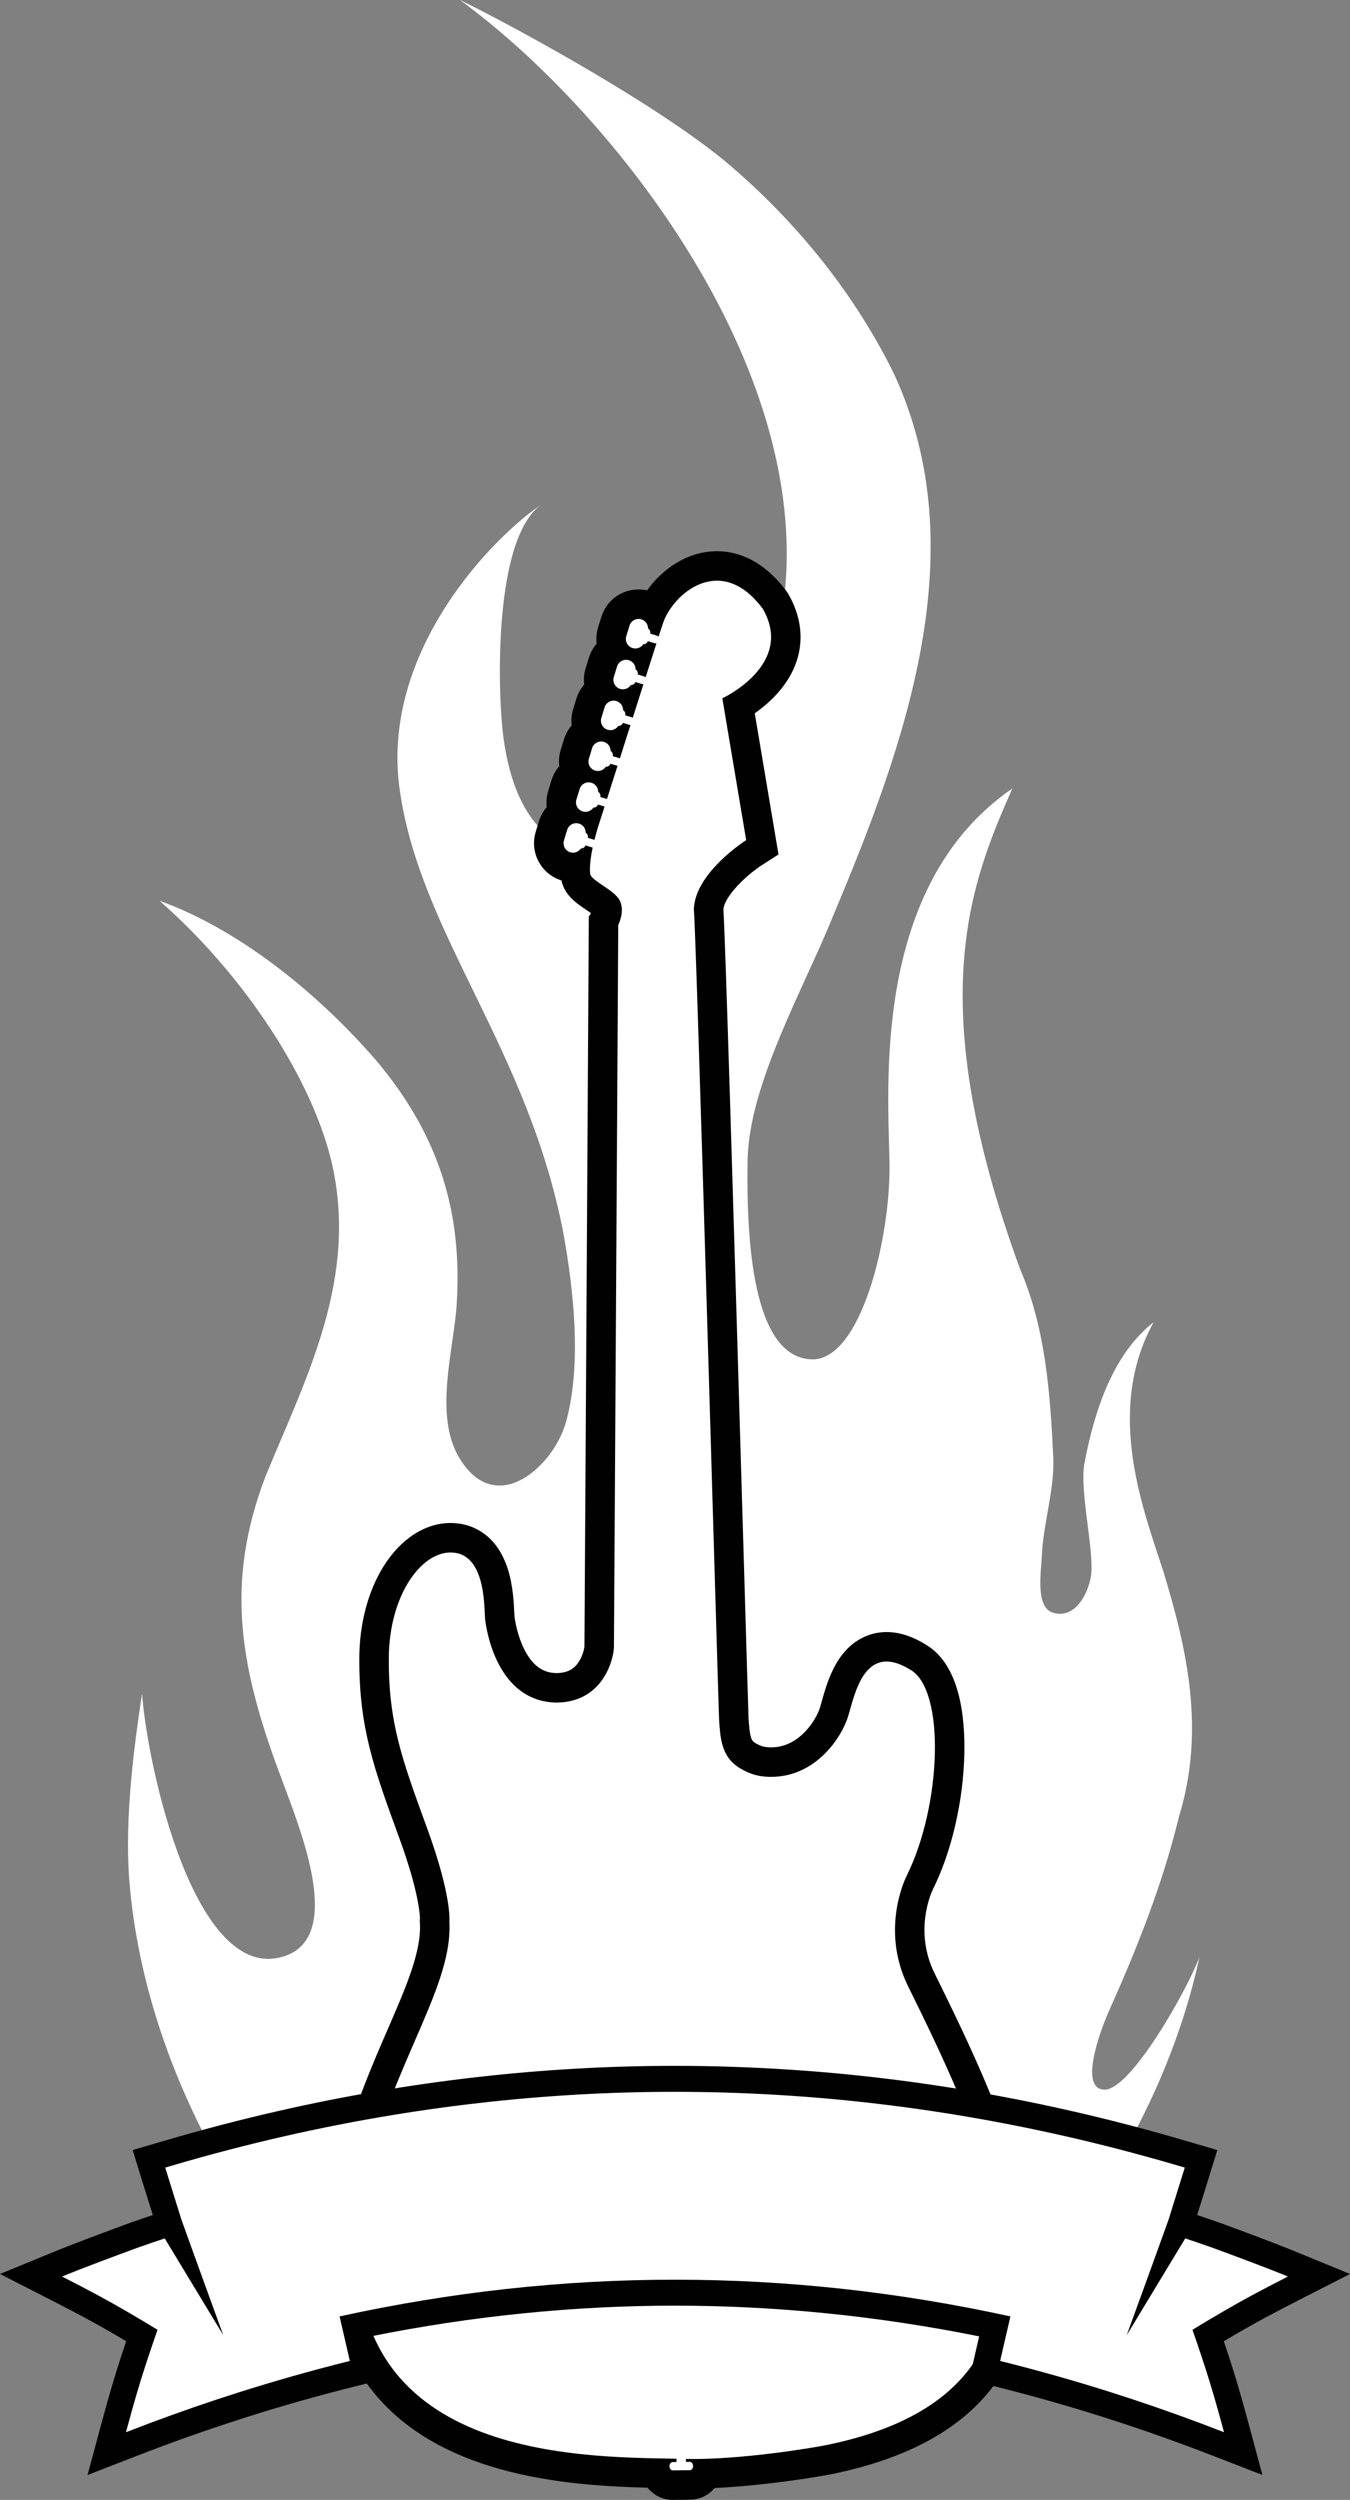 <?xml version="1.0" encoding="utf-8"?>
<!-- Generator: Adobe Illustrator 12.0.1, SVG Export Plug-In . SVG Version: 6.00 Build 51448)  -->
<!DOCTYPE svg PUBLIC "-//W3C//DTD SVG 1.1//EN" "http://www.w3.org/Graphics/SVG/1.1/DTD/svg11.dtd">
<svg  version="1.1" id="Layer_1" xmlns="http://www.w3.org/2000/svg" xmlns:xlink="http://www.w3.org/1999/xlink" width="373.669" height="691.859"
	 viewBox="0 0 373.669 691.859" overflow="visible" enable-background="new 0 0 373.669 691.859" xml:space="preserve">
<rect x="0" y="0" width="373.669" height="691.859" fill="#808080" stroke="none"/>
<g>
	<g>
		<path fill="#FFFFFF" d="M305.783,578.32c-7.172,0-1.464-15.811,1.129-21.686c7.874-17.547,14.918-35.297,19.436-53.936
			c7.367-24.088,2.103-46.564-4.307-67.678c-5.313-16.561-16.418-44.271-2.742-69.076c-11.092,8.688-16.319,24.093-19.124,38.986
			c-1.372,7.342,2.42,22.941,1.911,30.287c-0.309,4.383-3.883,13.165-10.672,11.09c-4.896-1.5-3.225-11.452-3.064-15.48
			c0.348-8.992,3.549-18.469,3.189-27.346c-0.817-17.839-2.176-35.928-9.115-52.067c-27.475-74.727-13.516-107.449-2.224-133.189
			c-39.218,26.967-34.292,83.276-33.985,103.924c0.25,20.652-7.945,54.511-21.572,54.066c-13.634-0.454-18.275-23.11-17.71-55.159
			c0.372-21.158,15.731-47.779,23.653-67.573c20.184-47.901,39.365-101.29,16.899-149.941
			c-10.568-21.555-26.599-42.044-47.097-59.184C179.189,27.073,138.112,5.174,127.294,0c40.925,29.772,95.249,98.07,90.135,161.641
			c-1.29,16.696-12.365,46.35-22.725,60.914c-7.531,10.818-30.219,17.896-41.796,9.63c-9.081-6.401-12.338-18.754-13.575-28.186
			c-1.671-12.544-2.816-55.695,10.848-64.583c-12.534,8.151-45.607,40.661-39.399,80.136c5.962,39.478,35.361,70.831,45.156,121.722
			c2.889,16.027,5.069,36.184,0.814,51.969c-3.206,12.275-19.294,27.109-29.466,10.47c-7.448-11.877-1.56-30.528-0.854-43.147
			c1.499-24.904-4.786-45.971-21.728-66.403c-14.948-17.484-37.112-36.44-60.58-44.883c21.188,18.443,41.241,46.605,47.502,71.651
			c7.832,32.438-6.731,59.949-18.083,87.53c-11.279,29.443-7.378,52.888,4.619,84.42c5.037,13.698,17.409,43.645,0.056,48.657
			c-24.231,7.097-37.381-52.247-38.899-72.802c-2.164,14.193-4.774,33.714-3.591,50.854c3.123,41.494,22.422,81.872,48.102,112.398
			c18.314,23.06,40.401,38.567,63.152,46.56c33.788,12.196,72.574,10.171,104.146-15.805
			c62.473-47.04,77.142-103.979,80.885-121.131C328.472,550.965,313.017,578.32,305.783,578.32z"/>
		<path fill="#010101" d="M283.987,612.716c-2.276-19.86-16.685-49.099-25.292-66.569l-0.023-0.051
			c-5.777-11.727-0.867-22.369-0.443-23.239l0.058-0.116c5.097-10.272,8.323-24.157,8.633-37.146
			c0.259-10.896-1.392-24.999-10.704-30.465c-3.721-2.294-7.362-3.457-10.822-3.457c-3.322,0-9.559,1.146-13.977,8.805
			c-2.061,3.572-3.174,7.566-3.988,10.48c-0.145,0.521-0.281,1.009-0.412,1.451c-1.043,3.525-5.619,10.893-13.082,11.17
			c-0.18,0.004-0.358,0.008-0.537,0.008c-0.977,0-1.791-0.102-2.451-0.312c-0.653-0.207-1.404-0.568-2.047-0.986
			c-1.088-0.704-1.393-1.926-1.711-6.864c-0.065-1.549-0.621-20.38-1.322-44.156c-3.141-106.498-5.095-170.845-5.635-179.591
			c0.305-3.694,6.441-9.557,10.69-12.278l4.56-2.922l-0.895-5.319l-5.676-33.752c4.177-2.933,9.49-7.816,11.679-14.698
			c1.9-5.976,1.08-12.3-2.375-18.289l-0.237-0.411l-0.283-0.381c-6.809-9.157-14.229-11.079-19.254-11.079
			c-8.129,0-15.114,4.897-19.326,10.846c-0.773-0.174-1.565-0.261-2.359-0.261c-4.771,0-8.917,3.065-10.318,7.633l-0.901,2.94
			c-0.445,1.462-0.573,2.971-0.392,4.446c-0.96,1.112-1.704,2.437-2.16,3.918l-0.898,2.934c-0.453,1.486-0.567,2.997-0.388,4.449
			c-0.963,1.114-1.71,2.441-2.167,3.93l-0.886,2.911c-0.453,1.467-0.584,2.984-0.404,4.465c-0.957,1.105-1.698,2.42-2.155,3.892
			l-0.007,0.022l-0.007,0.022l-0.883,2.908c-0.448,1.467-0.581,2.978-0.401,4.456c-0.963,1.114-1.706,2.439-2.157,3.922
			l-0.901,2.942c-0.446,1.463-0.574,2.972-0.393,4.445c-0.957,1.108-1.699,2.423-2.154,3.895l-0.005,0.017l-0.005,0.018
			l-0.893,2.928c-1.727,5.67,1.463,11.687,7.124,13.445c0.862,4.099,4.161,6.317,6.826,8.112c0.378,0.256,0.88,0.594,1.341,0.921
			l-0.594,0.972l-0.014,2.243c-0.012,1.95-1.131,192.983-1.194,199.786c-0.062,0.583-0.484,2.688-1.752,4.484
			c-1.347,1.91-3.175,2.793-5.919,2.847c-2.623-0.054-5.967-0.843-8.794-6.206c-2.116-4.016-2.778-8.492-2.906-9.499
			c-0.015-0.183-0.036-0.665-0.053-1.056c-0.115-2.572-0.327-7.365-1.742-11.888c-3.09-9.884-9.839-12.224-13.588-12.739
			c-0.753-0.104-1.522-0.156-2.285-0.156c-7.064,0-13.852,4.404-18.621,12.082c-4.256,6.855-6.621,15.855-6.659,25.344
			c-0.078,19.22,4.067,30.58,10.935,49.396l0.186,0.511c5.289,14.491,5.656,21.044,5.675,22.233l-0.068,0.268l0.055,0.994
			c0.42,7.795-3.884,17.707-8.868,29.182c-5.578,12.846-12.521,28.832-15.758,48.435l-0.026,0.157l-0.02,0.156
			c-2.782,22.164,1.552,40.029,12.883,53.101c19.168,22.108,53.167,24.589,74.788,25.128c1.666,2.066,4.177,3.385,6.97,3.385h0.061
			h0.053l4.747-0.061H191c2.377-0.013,4.615-0.959,6.302-2.666c0.181-0.183,0.353-0.373,0.517-0.57
			c13.585-0.617,28.807-3.078,33.172-4.008c25.157-5.258,41.741-16.438,49.293-33.233
			C286.763,636.906,285.025,621.764,283.987,612.716z"/>
		<path fill="#FFFFFF" d="M330.061,644.775c3.168-1.92,5.86-3.531,8.396-5.004c5.65-3.286,10.506-5.889,18.032-9.732
			c-5.908-2.43-15.036-5.825-21.331-8.128c-2.355-0.829-4.719-1.634-7.091-2.424l-16.206,26.788c0,0,6.891-18.87,11.577-31.941
			c1.226-3.939,2.455-7.886,3.685-11.826l0.809-2.62l-2.221-0.649c-34.803-10.215-70.676-16.813-106.875-19.236
			c-10.652-0.713-21.328-1.082-32.003-1.082c-36.278-0.01-72.584,4.206-107.951,12.258c-10.386,2.362-20.705,5.057-30.927,8.061
			l-2.222,0.649l0.809,2.62c1.229,3.94,2.458,7.887,3.687,11.826c4.686,13.071,11.576,31.941,11.576,31.941l-16.208-26.788
			c-2.371,0.79-4.734,1.595-7.089,2.424c-6.295,2.303-15.426,5.698-21.332,8.128c7.526,3.844,12.381,6.446,18.031,9.732
			c2.535,1.473,5.229,3.084,8.395,5.004c-1.925,5.549-3.326,9.739-4.613,13.903c-0.882,2.86-1.714,5.7-2.621,8.958
			c-0.477,1.698-0.972,3.51-1.506,5.493c2.261-0.878,4.525-1.741,6.792-2.592c8.003-2.99,16.022-5.769,24.108-8.338
			c10.222-3.249,20.543-6.175,31.072-8.798c-1.165-5.049-1.858-8.052-2.84-12.326c30.943-6.777,61.888-10.164,92.844-10.164
			c30.943,0,61.885,3.387,92.834,10.169c-0.986,4.27-1.679,7.272-2.844,12.321c10.527,2.623,20.852,5.549,31.073,8.798
			c8.085,2.569,16.105,5.348,24.106,8.338c2.268,0.851,4.53,1.714,6.793,2.592c-0.533-1.983-1.028-3.795-1.503-5.493
			c-0.911-3.258-1.741-6.098-2.626-8.958C333.387,654.515,331.986,650.324,330.061,644.775z"/>
		<path fill="#FFFFFF" d="M275.875,613.646c-2.118-18.473-16.61-47.873-24.529-63.943c-7.917-16.074-0.374-30.592-0.374-30.592
			c9.67-19.494,10.737-51.412,1.051-56.975c-12.621-7.857-15.359,6.451-17.18,12.59c-1.818,6.14-8.828,16.573-20.626,17.012
			c-1.933,0.066-3.89-0.089-5.732-0.682c-1.398-0.44-2.812-1.13-4.036-1.922c-4.762-3.094-5.081-8.073-5.414-13.24
			c-0.143-2.224-6.333-218.74-6.979-224.123c0.164-10.2,14.479-19.261,14.479-19.261l-6.601-39.253c0,0,20.138-9.278,11.208-24.76
			c-11.701-15.737-24.963-4.065-27.63,3.981c-0.297,0.888-0.711,2.16-1.218,3.726c-0.12-0.124-0.268-0.217-0.445-0.271l-1.887-0.578
			c0.136-0.562-0.111-1.137-0.591-1.426c0.006-1.129-0.718-2.173-1.856-2.521c-1.381-0.419-2.848,0.361-3.273,1.745l-0.895,2.925
			c-0.422,1.387,0.36,2.853,1.745,3.274c1.134,0.349,2.321-0.111,2.945-1.05c0.56,0.023,1.084-0.312,1.284-0.859l1.889,0.581
			c0.165,0.048,0.329,0.052,0.492,0.027c-0.842,2.629-1.868,5.836-2.986,9.352c-0.094-0.07-0.2-0.131-0.318-0.166l-1.886-0.577
			c0.136-0.562-0.111-1.134-0.592-1.424c0.006-1.129-0.719-2.174-1.853-2.52c-1.387-0.423-2.852,0.356-3.276,1.741l-0.895,2.923
			c-0.421,1.387,0.362,2.853,1.745,3.274c1.134,0.349,2.318-0.112,2.949-1.051c0.556,0.026,1.081-0.312,1.28-0.854l1.887,0.575
			c0.112,0.034,0.225,0.047,0.334,0.045c-0.943,2.966-1.937,6.099-2.939,9.26c-0.065-0.036-0.132-0.066-0.205-0.09l-1.891-0.576
			c0.136-0.561-0.108-1.134-0.586-1.425c0.009-1.125-0.723-2.172-1.854-2.519c-1.387-0.423-2.851,0.355-3.275,1.74l-0.893,2.927
			c-0.425,1.383,0.357,2.85,1.741,3.273c1.135,0.347,2.32-0.116,2.946-1.052c0.56,0.027,1.084-0.313,1.284-0.855l1.89,0.578
			c0.062,0.021,0.129,0.031,0.195,0.038c-0.994,3.133-1.982,6.252-2.921,9.212c-0.028-0.012-0.057-0.026-0.089-0.036l-1.888-0.575
			c0.136-0.563-0.108-1.137-0.587-1.431c0.005-1.124-0.724-2.169-1.857-2.516c-1.384-0.423-2.847,0.355-3.276,1.741l-0.889,2.928
			c-0.424,1.382,0.357,2.852,1.738,3.272c1.138,0.346,2.322-0.113,2.946-1.051c0.563,0.023,1.088-0.313,1.287-0.854l1.887,0.577
			c0.026,0.005,0.047,0.005,0.074,0.014c-1.086,3.419-2.086,6.562-2.923,9.188l-1.852-0.564c0.138-0.562-0.107-1.134-0.585-1.43
			c0.005-1.122-0.72-2.169-1.858-2.515c-1.387-0.421-2.851,0.362-3.271,1.742l-0.896,2.926c-0.42,1.384,0.357,2.853,1.742,3.271
			c1.134,0.348,2.323-0.114,2.949-1.047c0.561,0.021,1.083-0.311,1.282-0.855l1.826,0.554c-0.584,1.83-1.054,3.283-1.367,4.254
			c-0.594,1.819-1.064,3.47-1.44,4.964l-1.831-0.558c0.136-0.562-0.108-1.136-0.592-1.427c0.009-1.128-0.718-2.176-1.853-2.521
			c-1.388-0.422-2.848,0.361-3.275,1.744l-0.893,2.926c-0.422,1.384,0.36,2.851,1.741,3.272c1.138,0.345,2.321-0.114,2.948-1.049
			c0.56,0.023,1.085-0.313,1.284-0.858l1.886,0.579c0.034,0.012,0.062,0.012,0.091,0.019c-0.769,3.683-0.862,6.138-0.659,7.359
			c0.314,1.893,6.899,4.433,8.25,7.474c1.349,3.048-0.505,6.567-0.505,6.567s-1.167,199.229-1.196,200.039
			c-0.108,2.84-2.729,15.036-15.842,15.196c-16.607-0.23-19.477-20.303-19.799-22.92c-0.325-2.619,0.369-17.344-8.386-18.547
			c-8.757-1.205-18.216,11.295-18.289,29.216c-0.073,17.92,3.692,28.073,10.626,47.075c6.932,18.993,6.144,25.853,6.144,25.853
			c1.059,19.617-18.632,42.503-24.724,79.387c-8.685,69.176,59.621,68.677,87.573,69.203l0.009,0.901l-1.063,0.016
			c-0.489,0.004-0.881,0.529-0.872,1.165c0.005,0.64,0.41,1.153,0.902,1.147l4.748-0.061c0.492-0.001,0.883-0.525,0.879-1.162
			c-0.012-0.642-0.418-1.157-0.906-1.15l-1.06,0.014l-0.015-0.818c14.512,0.336,35.102-3.025,39.441-3.949
			C281.173,665.74,277.996,632.123,275.875,613.646z"/>
		<path fill="#010101" d="M359.757,636.438l13.912-7.104l-14.449-5.94c-6.025-2.477-15.069-5.842-21.595-8.229l-0.04-0.013
			l-0.039-0.016c-1.881-0.662-3.909-1.358-6.173-2.118c0.869-2.792,1.741-5.587,2.614-8.393l0.809-2.62l2.146-6.965l-6.996-2.047
			l-2.213-0.649c-35.887-10.53-72.364-17.097-108.418-19.51c-10.904-0.73-21.833-1.101-32.482-1.101h-0.113
			c-36.361,0-73.181,4.186-109.432,12.439c-10.405,2.365-20.955,5.115-31.35,8.17l-2.222,0.648l-7.005,2.047l2.156,6.973
			l0.815,2.638l1.843,5.911l0.766,2.458c-2.267,0.761-4.295,1.456-6.173,2.118l-0.039,0.015l-0.042,0.014
			c-6.539,2.394-15.594,5.763-21.595,8.231L0,629.335l13.908,7.103c7.731,3.949,12.359,6.445,17.693,9.549
			c1.036,0.602,2.125,1.242,3.322,1.953c-1.099,3.256-1.972,5.949-2.798,8.621c-0.907,2.937-1.757,5.842-2.674,9.133
			c-0.425,1.517-0.881,3.18-1.524,5.564l-3.7,13.708l13.236-5.14c2.196-0.852,4.455-1.713,6.708-2.557
			c7.906-2.957,15.904-5.722,23.769-8.222c10.032-3.19,20.341-6.108,30.634-8.675l6.851-1.708l-1.588-6.88
			c-0.457-1.976-0.841-3.638-1.197-5.186c27.979-5.643,56.268-8.5,84.2-8.5c27.928,0,56.211,2.857,84.186,8.504l-0.049,0.209
			l-1.146,4.975l-1.588,6.879l6.85,1.707c10.307,2.568,20.613,5.488,30.635,8.675c7.878,2.503,15.875,5.271,23.762,8.219
			c2.229,0.834,4.486,1.696,6.715,2.562l13.221,5.131l-3.683-13.695c-0.56-2.078-1.058-3.898-1.522-5.561
			c-0.938-3.36-1.79-6.267-2.68-9.143c-0.82-2.656-1.693-5.351-2.797-8.621c1.202-0.715,2.293-1.355,3.328-1.957
			C347.397,642.883,352.026,640.385,359.757,636.438z"/>
		<path fill="#FFFFFF" d="M330.061,644.775c3.168-1.92,5.86-3.531,8.396-5.004c5.65-3.286,10.506-5.889,18.032-9.732
			c-5.908-2.43-15.036-5.825-21.331-8.128c-2.355-0.829-4.719-1.634-7.091-2.424l-16.206,26.788c0,0,6.891-18.87,11.577-31.941
			c1.226-3.939,2.455-7.886,3.685-11.826l0.809-2.62l-2.221-0.649c-34.803-10.215-70.676-16.813-106.875-19.236
			c-10.652-0.713-21.328-1.082-32.003-1.082c-36.278-0.01-72.584,4.206-107.951,12.258c-10.386,2.362-20.705,5.057-30.927,8.061
			l-2.222,0.649l0.809,2.62c1.229,3.94,2.458,7.887,3.687,11.826c4.686,13.071,11.576,31.941,11.576,31.941l-16.208-26.788
			c-2.371,0.79-4.734,1.595-7.089,2.424c-6.295,2.303-15.426,5.698-21.332,8.128c7.526,3.844,12.381,6.446,18.031,9.732
			c2.535,1.473,5.229,3.084,8.395,5.004c-1.925,5.549-3.326,9.739-4.613,13.903c-0.882,2.86-1.714,5.7-2.621,8.958
			c-0.477,1.698-0.972,3.51-1.506,5.493c2.261-0.878,4.525-1.741,6.792-2.592c8.003-2.99,16.022-5.769,24.108-8.338
			c10.222-3.249,20.543-6.175,31.072-8.798c-1.165-5.049-1.858-8.052-2.84-12.326c30.943-6.777,61.888-10.164,92.844-10.164
			c30.943,0,61.885,3.387,92.834,10.169c-0.986,4.27-1.679,7.272-2.844,12.321c10.527,2.623,20.852,5.549,31.073,8.798
			c8.085,2.569,16.105,5.348,24.106,8.338c2.268,0.851,4.53,1.714,6.793,2.592c-0.533-1.983-1.028-3.795-1.503-5.493
			c-0.911-3.258-1.741-6.098-2.626-8.958C333.387,654.515,331.986,650.324,330.061,644.775z"/>
	</g>
</g>
</svg>
